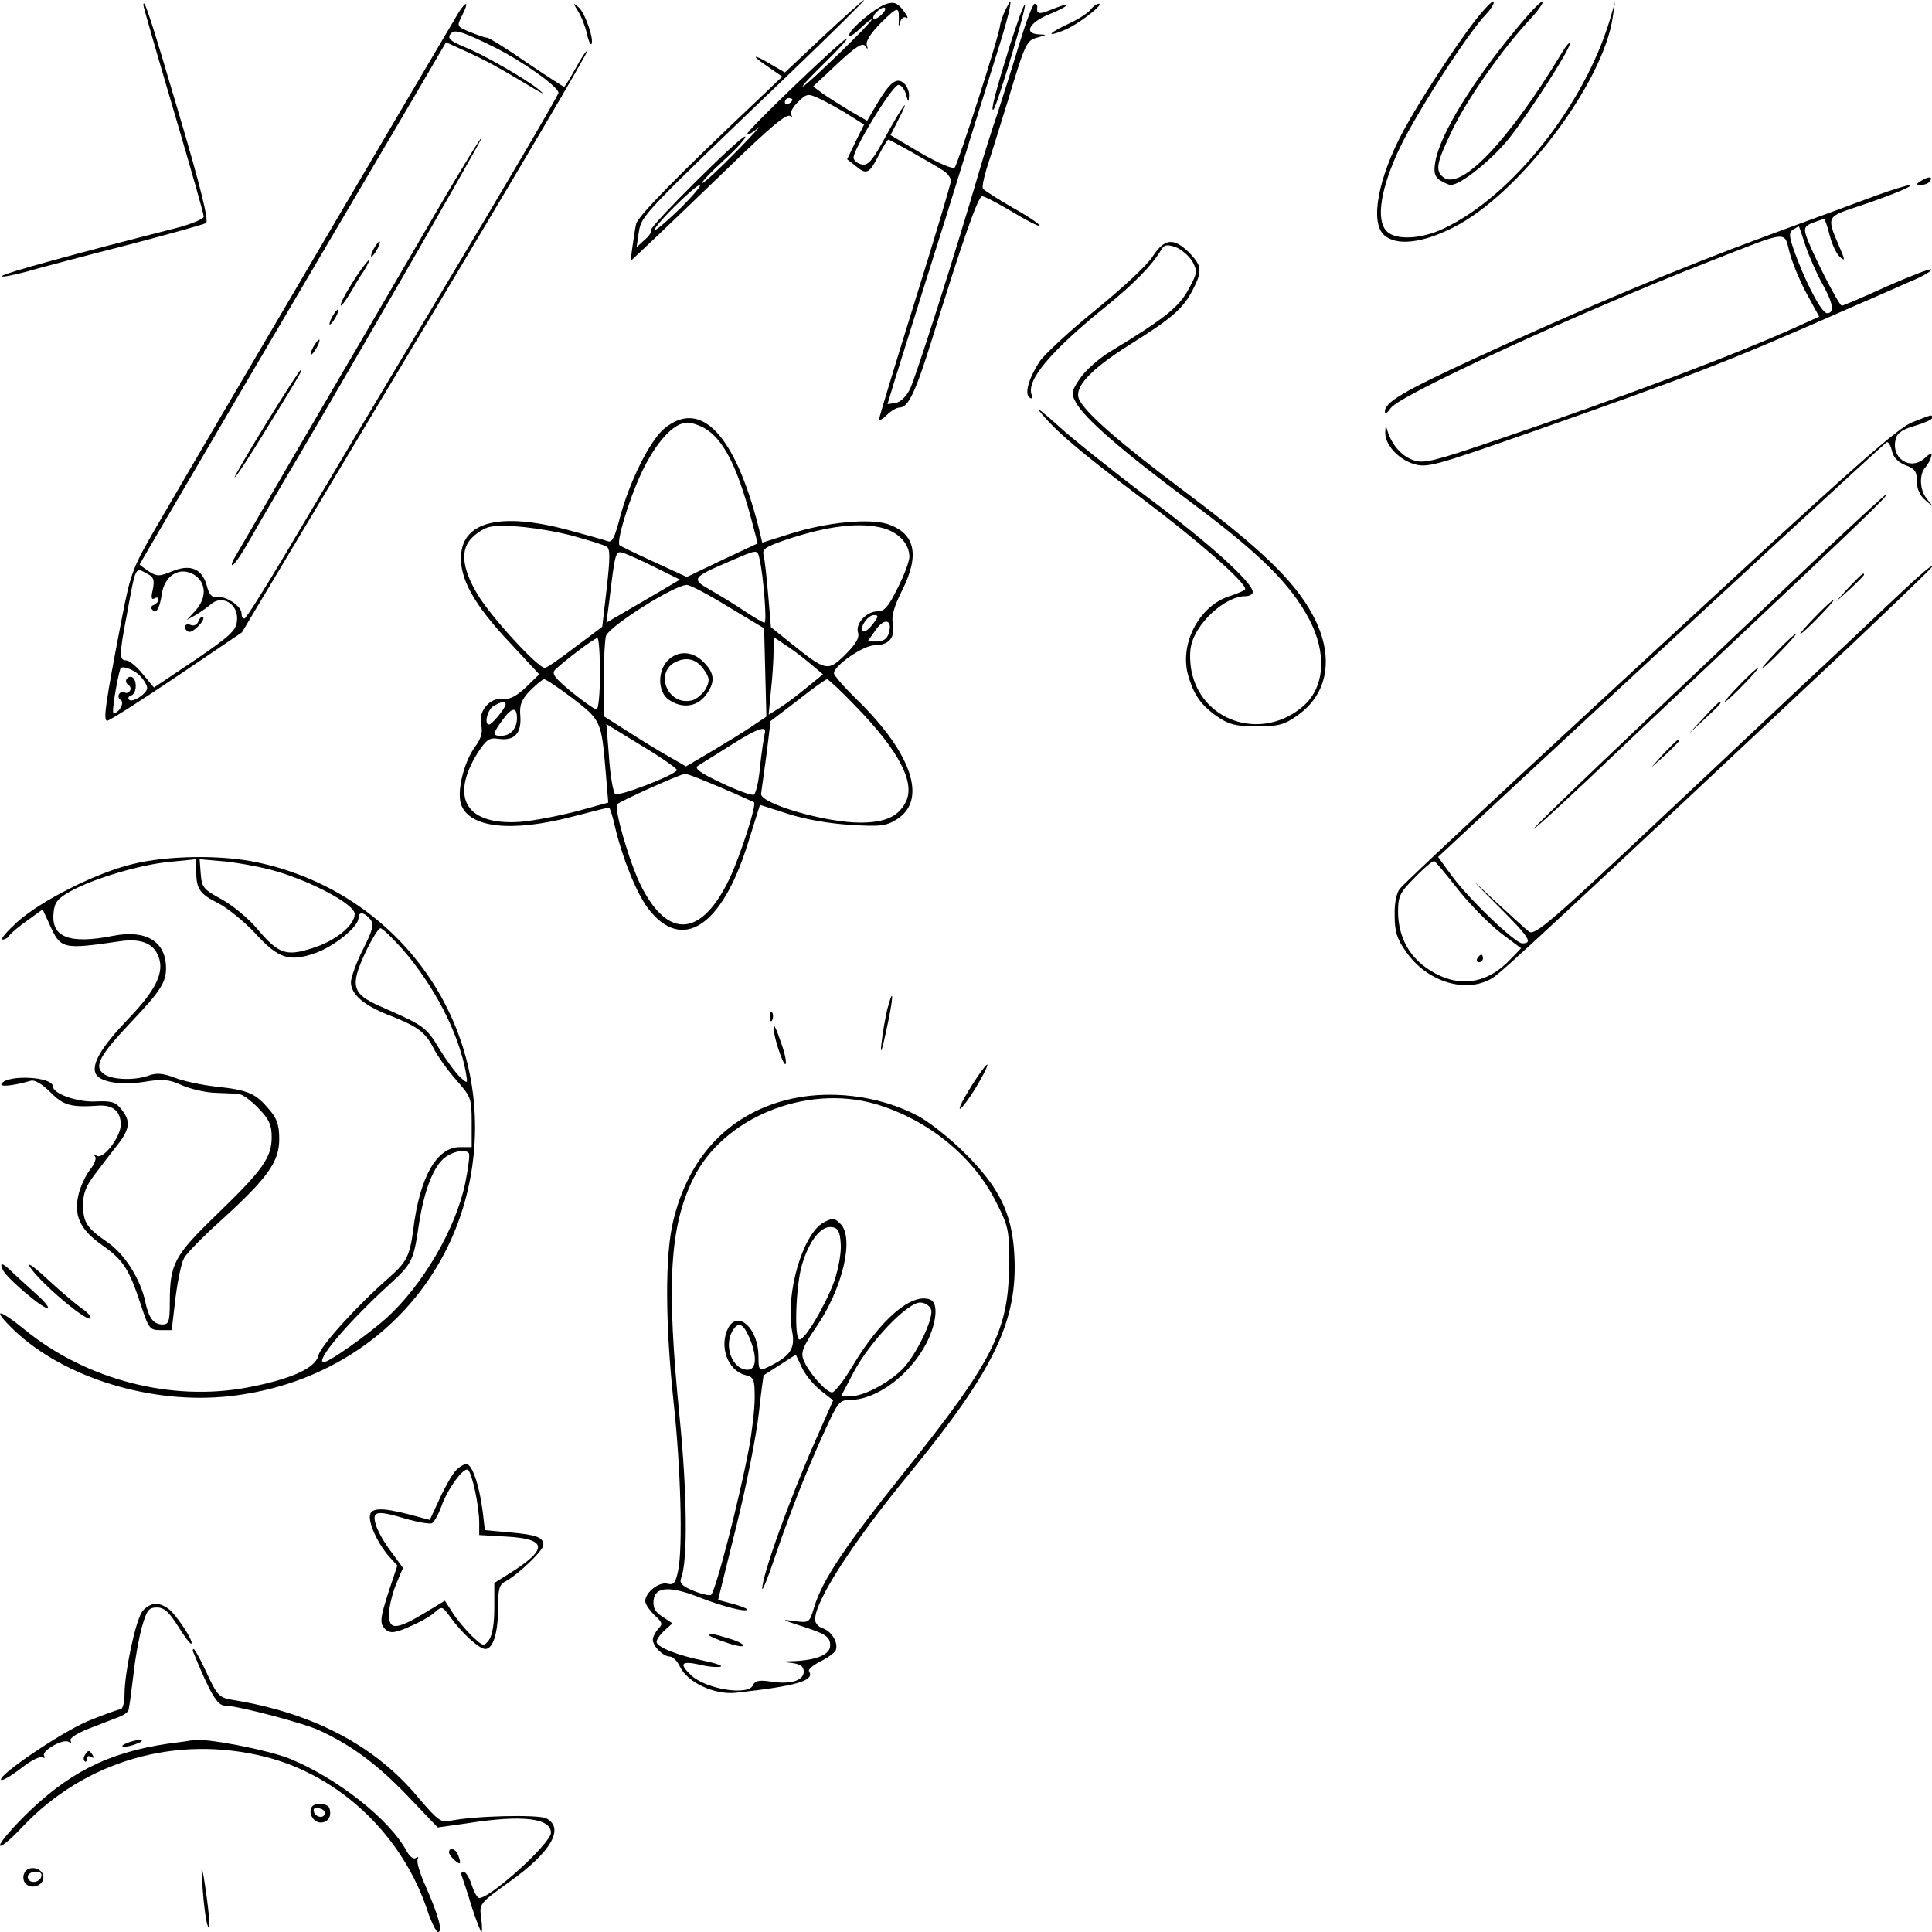 <?xml version="1.0" standalone="no"?>
<!DOCTYPE svg PUBLIC "-//W3C//DTD SVG 20010904//EN"
 "http://www.w3.org/TR/2001/REC-SVG-20010904/DTD/svg10.dtd">
<svg version="1.0" xmlns="http://www.w3.org/2000/svg"
 width="512pt" height="512pt" viewBox="0 0 512 512"
 preserveAspectRatio="xMidYMid meet">
<g transform="translate(0,512) scale(0.1,-0.1)"
fill="#000000" stroke="none">
<path d="M2182 5024 l-102 -96 -36 21 c-50 30 -56 26 -10 -5 l39 -27 -64 -61
c-213 -201 -319 -310 -323 -329 -3 -12 -7 -39 -10 -61 l-5 -38 72 68 c40 38
117 112 172 165 133 129 171 160 180 151 5 -4 5 -2 2 4 -4 6 5 22 18 34 24 23
26 23 60 7 19 -9 53 -28 75 -42 l40 -25 -23 -46 -22 -46 24 -19 c28 -23 35
-19 61 32 11 21 22 39 24 39 5 0 109 -59 144 -81 12 -7 22 -20 22 -28 0 -8
-43 -151 -95 -318 -52 -167 -95 -308 -95 -313 0 -6 9 -1 20 10 11 11 26 20 34
20 23 0 42 40 86 181 82 265 122 379 133 379 6 0 42 -19 79 -41 38 -23 71 -40
73 -37 3 2 -29 24 -70 47 -42 24 -77 47 -80 51 -3 4 2 27 9 51 8 24 33 105 56
179 48 159 50 163 81 171 24 7 24 7 2 8 -41 2 -26 31 27 53 28 11 49 23 47 25
-2 2 -20 -4 -40 -12 -34 -14 -41 -13 -38 8 0 4 -3 7 -7 7 -5 0 -23 -48 -41
-107 -18 -60 -44 -141 -57 -182 -14 -40 -36 -110 -49 -155 -64 -220 -168 -545
-183 -576 -10 -21 -26 -36 -39 -38 l-21 -3 19 63 c11 35 72 230 136 433 63
204 126 406 140 450 14 44 27 91 29 105 4 23 3 22 -11 -5 -8 -16 -14 -36 -15
-43 0 -21 -111 -366 -120 -376 -5 -5 -44 12 -89 38 l-81 48 20 39 c37 72 12
40 -32 -41 -34 -63 -47 -79 -63 -76 -11 2 -21 9 -23 17 -3 20 103 194 119 194
7 0 16 -11 20 -25 6 -22 7 -23 8 -4 1 12 -6 27 -14 34 -19 16 -37 2 -72 -57
l-25 -43 -47 27 c-26 16 -58 36 -72 46 l-24 18 64 60 c48 45 67 57 74 47 6
-10 8 -9 4 3 -3 10 11 32 39 60 44 43 47 43 46 4 -1 -17 0 -17 4 -2 3 9 10 14
16 10 6 -3 3 5 -8 19 -15 20 -24 24 -44 18 -28 -8 -100 -68 -100 -84 0 -5 14
3 30 19 17 16 30 26 30 23 0 -8 -169 -172 -182 -177 -6 -2 20 26 58 63 38 37
64 66 58 64 -15 -4 -264 -243 -264 -253 0 -5 12 2 28 15 15 14 -11 -15 -57
-62 -47 -48 -87 -85 -90 -83 -2 3 24 30 58 61 34 31 59 59 56 62 -7 8 -255
-239 -250 -248 3 -4 -5 -16 -17 -26 l-21 -19 6 40 c7 44 7 44 412 432 105 101
188 183 185 183 -3 0 -51 -43 -108 -96z m158 61 c-7 -8 -17 -15 -22 -15 -6 0
-5 7 2 15 7 8 17 15 22 15 6 0 5 -7 -2 -15z m-240 -229 c0 -3 -4 -8 -10 -11
-5 -3 -10 -1 -10 4 0 6 5 11 10 11 6 0 10 -2 10 -4z m-295 -286 c-33 -32 -64
-59 -70 -60 -5 0 17 27 50 60 33 33 64 60 70 60 5 0 -17 -27 -50 -60z"/>
<path d="M3907 5063 c-54 -71 -143 -207 -187 -288 -68 -126 -90 -244 -52 -278
32 -29 100 -22 183 20 174 87 398 382 423 558 l6 40 -13 -45 c-68 -228 -260
-471 -442 -556 -59 -28 -126 -31 -150 -7 -30 30 -16 116 36 224 46 95 179 301
227 351 14 15 23 30 20 34 -3 3 -26 -21 -51 -53z"/>
<path d="M4018 5043 c-115 -138 -201 -278 -214 -350 -5 -29 -3 -39 11 -50 11
-7 24 -13 30 -13 26 0 108 66 154 123 55 70 161 235 161 251 0 6 -10 -5 -21
-24 -142 -235 -269 -368 -315 -329 -21 18 -17 38 25 125 39 81 130 211 203
290 23 24 39 47 36 50 -3 3 -35 -30 -70 -73z"/>
<path d="M380 5106 c0 -4 36 -129 80 -278 44 -149 80 -275 80 -282 0 -6 -33
-20 -72 -30 -271 -69 -454 -119 -462 -127 -6 -5 21 0 60 10 38 11 159 43 269
71 110 29 205 55 211 59 8 4 -14 95 -72 290 -75 255 -94 311 -94 287z"/>
<path d="M1216 5088 c-19 -31 -623 -1057 -794 -1351 -71 -122 -75 -132 -99
-255 -44 -228 -50 -272 -39 -272 6 0 89 53 184 117 l173 117 460 769 c254 423
459 771 456 773 -2 2 -16 -18 -31 -46 -15 -27 -29 -50 -31 -50 -2 0 -47 29
-100 65 -52 36 -99 65 -104 65 -5 0 -25 7 -45 15 -36 15 -36 15 -21 45 18 35
12 40 -9 8z m94 -93 c76 -38 170 -105 170 -121 0 -6 -140 -245 -311 -530 -171
-285 -356 -596 -412 -691 -56 -94 -105 -172 -109 -172 -5 -1 -8 6 -8 14 0 19
-43 47 -66 43 -12 -2 -20 6 -26 30 -12 45 -44 58 -92 38 -34 -14 -40 -14 -62
0 -13 9 -24 17 -24 18 0 2 429 733 732 1247 l80 137 57 -26 c50 -23 78 -38
178 -98 26 -15 27 -15 8 1 -31 25 -146 92 -193 110 -41 17 -49 25 -35 38 9 10
36 0 113 -38z m-919 -1396 c16 -8 19 -16 14 -41 -5 -21 -4 -28 4 -24 6 4 11 3
11 -3 0 -5 -6 -11 -12 -14 -7 -2 -10 -8 -5 -12 11 -13 20 1 26 42 8 50 49 73
87 49 31 -21 32 -61 2 -94 l-23 -25 25 14 c13 8 30 20 38 27 31 28 75 1 70
-43 -2 -26 -19 -41 -111 -104 l-109 -73 -30 36 c-16 20 -36 36 -44 36 -18 0
-18 16 1 115 26 140 22 132 56 114z m-21 -269 c11 -11 20 -26 20 -33 0 -15
-40 -41 -48 -31 -4 4 -1 9 6 11 14 5 16 39 3 48 -5 3 -12 1 -15 -4 -4 -5 -2
-12 4 -16 6 -4 8 -11 4 -16 -3 -5 -9 -7 -14 -4 -5 3 -11 1 -14 -4 -4 -5 -2
-13 4 -16 11 -7 -5 -35 -19 -35 -6 0 9 89 18 118 3 9 34 -1 51 -18z"/>
<path d="M1150 4548 c-68 -117 -158 -271 -200 -343 -42 -71 -127 -218 -190
-325 -62 -107 -122 -210 -133 -229 -12 -19 -16 -31 -10 -28 7 4 26 33 44 65
18 31 47 82 65 112 160 269 554 953 551 956 -2 2 -59 -91 -127 -208z"/>
<path d="M990 4460 c-6 -11 -8 -20 -6 -20 3 0 10 9 16 20 6 11 8 20 6 20 -3 0
-10 -9 -16 -20z"/>
<path d="M948 4393 c-31 -47 -50 -83 -44 -83 2 0 13 15 24 33 11 19 27 46 37
60 9 15 15 27 12 27 -2 0 -15 -17 -29 -37z"/>
<path d="M880 4280 c-6 -11 -8 -20 -6 -20 3 0 10 9 16 20 6 11 8 20 6 20 -3 0
-10 -9 -16 -20z"/>
<path d="M830 4200 c-6 -11 -8 -20 -6 -20 3 0 10 9 16 20 6 11 8 20 6 20 -3 0
-10 -9 -16 -20z"/>
<path d="M706 3999 c-48 -78 -86 -143 -84 -144 2 -2 40 56 84 128 95 154 96
157 91 157 -2 0 -43 -63 -91 -141z"/>
<path d="M526 3474 c-3 -9 -12 -14 -21 -10 -16 6 -21 -9 -6 -18 10 -6 47 31
39 39 -3 3 -8 -2 -12 -11z"/>
<path d="M1532 5090 c9 -14 19 -40 23 -58 4 -18 9 -31 12 -29 9 9 -17 85 -34
98 -15 13 -15 12 -1 -11z"/>
<path d="M2676 4999 c-39 -126 -52 -177 -43 -169 9 8 88 272 83 277 -3 3 -20
-46 -40 -108z"/>
<path d="M2889 5093 c-8 -9 -36 -27 -64 -39 -27 -13 -44 -24 -37 -24 7 0 27 7
45 16 38 20 93 64 79 64 -5 0 -16 -7 -23 -17z"/>
<path d="M5090 4640 c-13 -8 -13 -10 2 -10 9 0 20 5 23 10 8 13 -5 13 -25 0z"/>
<path d="M4975 4603 c-38 -14 -167 -62 -285 -105 -242 -89 -492 -194 -780
-327 -193 -89 -240 -117 -240 -142 0 -8 7 -3 16 10 25 35 504 255 839 386 225
88 201 85 219 21 9 -31 30 -80 47 -110 l30 -55 -48 -22 c-162 -74 -470 -191
-807 -305 -164 -56 -193 -63 -219 -54 -31 10 -57 39 -69 75 -6 20 -6 19 -7 -1
-1 -32 35 -72 77 -84 34 -10 56 -4 307 84 433 152 523 187 850 331 72 31 150
66 174 76 24 11 41 22 39 25 -3 3 -56 -18 -118 -45 -61 -28 -115 -51 -119 -51
-8 0 -83 148 -95 187 -6 19 -2 25 19 33 14 5 28 10 29 10 2 0 9 -20 15 -44 6
-24 18 -49 27 -57 14 -12 14 -9 -1 26 -34 79 -34 80 37 104 94 31 165 60 148
60 -8 0 -46 -12 -85 -26z m-190 -135 c10 -29 31 -77 47 -105 26 -47 30 -73 10
-73 -13 0 -48 64 -77 138 -24 62 -26 75 -14 83 8 5 15 9 16 9 1 0 9 -24 18
-52z"/>
<path d="M3055 4441 c-13 -22 -81 -85 -150 -141 -69 -56 -136 -118 -150 -138
-29 -45 -41 -87 -26 -96 6 -4 9 -1 5 8 -15 38 51 116 197 234 73 59 122 109
145 148 9 16 16 17 40 9 15 -6 35 -23 44 -38 14 -26 13 -31 -11 -75 -26 -47
-64 -77 -204 -162 -32 -19 -69 -52 -83 -73 -23 -34 -24 -40 -11 -63 22 -42
122 -129 305 -265 184 -137 263 -216 313 -309 48 -91 42 -181 -15 -231 -104
-91 -260 -47 -294 82 -6 22 -8 56 -4 75 11 61 90 134 144 134 11 0 20 5 20 11
0 25 -117 131 -276 249 -94 71 -202 157 -240 192 -38 34 -60 52 -49 38 41 -51
105 -106 270 -230 149 -112 275 -222 275 -241 0 -3 -18 -11 -39 -18 -81 -24
-135 -124 -113 -208 15 -54 35 -83 81 -114 28 -19 48 -24 101 -24 57 0 73 4
107 28 84 58 100 159 42 267 -48 90 -137 176 -339 327 -172 129 -259 205 -279
242 -18 32 26 80 132 147 114 71 142 96 168 146 26 50 24 64 -10 99 -41 40
-65 37 -96 -10z"/>
<path d="M5068 4001 c-36 -14 -145 -109 -489 -427 -614 -566 -851 -788 -869
-809 -9 -11 -15 -38 -14 -71 0 -43 6 -62 30 -96 56 -81 160 -112 229 -70 27
17 169 149 953 885 116 110 212 202 212 205 0 7 -31 -20 -120 -104 -41 -39
-113 -107 -160 -151 -47 -43 -239 -225 -428 -402 -303 -286 -345 -321 -360
-310 -9 7 -51 45 -92 83 -68 64 -67 62 11 -16 83 -83 92 -98 63 -98 -19 0
-147 123 -188 181 l-35 48 202 188 c547 508 981 908 987 911 4 2 11 -9 14 -24
4 -17 18 -30 36 -37 25 -9 30 -17 30 -43 0 -20 8 -38 23 -50 22 -19 22 -19 5
2 -21 24 -23 67 -5 86 6 7 13 20 15 28 3 11 -2 10 -17 -4 -40 -36 -93 2 -76
54 4 14 22 24 51 32 24 7 44 16 44 20 0 10 4 11 -52 -11z m-1201 -1242 c33
-41 84 -92 112 -113 l52 -39 -28 -29 c-63 -67 -139 -77 -214 -29 -54 34 -83
87 -84 153 0 43 4 52 45 93 24 25 47 44 51 43 4 -2 33 -37 66 -79z"/>
<path d="M3915 2580 c-3 -5 -1 -10 4 -10 6 0 11 5 11 10 0 6 -2 10 -4 10 -3 0
-8 -4 -11 -10z"/>
<path d="M1759 3983 c-38 -33 -91 -140 -116 -234 -14 -54 -21 -68 -33 -63 -8
3 -58 17 -110 31 -173 45 -272 21 -278 -67 -5 -62 34 -132 128 -232 l79 -85
-35 -34 c-24 -23 -43 -33 -59 -31 -36 5 -68 -32 -60 -68 5 -21 0 -37 -16 -59
-30 -41 -49 -119 -37 -153 22 -62 133 -74 292 -33 53 14 98 25 100 25 2 0 10
-24 16 -52 20 -84 57 -175 87 -215 90 -118 196 -50 265 172 l32 102 75 -24
c47 -15 111 -26 166 -29 78 -5 94 -3 122 15 81 51 40 174 -105 316 -34 33 -62
65 -62 71 0 20 78 74 108 74 38 0 55 21 48 57 -4 20 3 45 24 87 48 95 36 152
-37 177 -50 16 -162 5 -257 -25 l-76 -24 -10 42 c-63 246 -154 341 -251 259z
m110 1 c48 -29 84 -99 121 -236 l18 -68 -94 -44 -94 -45 -87 40 c-48 22 -89
42 -91 44 -9 9 23 116 57 190 39 83 86 135 123 135 11 0 32 -7 47 -16z m-351
-284 c43 -12 83 -24 90 -29 9 -6 9 -28 0 -109 l-12 -103 -72 -54 c-39 -30 -75
-55 -80 -55 -19 0 -144 137 -178 194 -43 72 -47 122 -13 153 12 12 31 23 42
26 35 10 143 -2 223 -23z m824 20 c41 -12 68 -42 68 -76 0 -11 -14 -49 -31
-82 -24 -49 -35 -62 -53 -62 -30 0 -60 -33 -52 -57 4 -13 -6 -30 -34 -58 -46
-45 -51 -44 -141 28 l-56 45 -7 83 c-4 46 -9 94 -12 105 -5 19 2 24 60 44 112
37 196 47 258 30z m-603 -105 l63 -31 -97 -57 -98 -57 7 52 c17 142 17 139 40
132 11 -4 50 -21 85 -39z m274 23 c10 -42 20 -168 13 -168 -4 0 -26 13 -49 28
-23 16 -64 41 -90 56 -57 32 -55 35 48 79 74 32 72 32 78 5z m-83 -126 l95
-57 3 -117 3 -117 -43 -29 c-24 -16 -72 -45 -107 -66 l-63 -37 -47 27 c-25 14
-74 44 -108 66 l-63 40 0 98 c0 54 3 106 6 115 11 27 180 134 214 135 9 0 58
-26 110 -58z m383 -46 c-10 -13 -21 -22 -26 -19 -11 7 12 43 29 43 13 0 12 -4
-3 -24z m42 -25 c-4 -14 -15 -21 -31 -21 l-25 0 22 31 c23 33 46 27 34 -10z
m-765 -106 c0 -52 -4 -95 -9 -95 -5 0 -35 21 -66 46 -47 39 -54 49 -43 60 24
23 103 83 111 83 4 1 7 -42 7 -94z m554 29 l37 -31 -43 -35 c-24 -20 -56 -44
-72 -54 l-29 -18 6 63 c4 35 7 82 7 103 l0 40 28 -19 c16 -10 46 -32 66 -49z
m-626 -95 c74 -57 76 -60 87 -193 l7 -83 -84 -23 c-46 -12 -113 -25 -149 -28
-143 -10 -188 63 -113 183 23 35 31 41 55 37 42 -6 61 14 58 60 -3 30 3 44 26
68 16 16 33 30 37 30 5 0 39 -23 76 -51z m748 -19 c118 -121 162 -207 133
-258 -20 -37 -55 -52 -120 -52 -92 0 -267 51 -262 77 1 6 7 52 14 101 l11 91
72 55 c39 31 74 56 78 56 3 0 37 -31 74 -70z m-926 3 c-1 -10 -36 -53 -44 -53
-14 0 -4 40 12 49 21 12 32 14 32 4z m30 -36 c0 -28 -17 -47 -42 -47 -23 0
-23 5 3 41 25 35 39 37 39 6z m424 -138 c-9 -15 -156 -71 -164 -63 -5 5 -13
49 -16 97 l-7 88 95 -58 c53 -32 94 -61 92 -64z m232 94 c-2 -10 -8 -48 -12
-86 -3 -37 -11 -70 -16 -73 -5 -3 -44 11 -86 31 -59 28 -73 39 -62 46 8 5 47
29 85 53 77 49 99 55 91 29z m-116 -140 c47 -20 86 -38 88 -39 8 -5 -34 -136
-64 -201 -74 -156 -163 -164 -235 -21 -31 62 -73 207 -63 217 8 8 167 80 179
80 6 1 48 -16 95 -36z"/>
<path d="M1770 3370 c-28 -28 -27 -84 2 -104 34 -24 73 -20 97 10 27 35 26 59
-4 89 -29 30 -68 32 -95 5z m97 -27 c14 -20 14 -28 3 -49 -8 -13 -24 -27 -36
-30 -65 -16 -102 76 -41 103 30 13 55 5 74 -24z"/>
<path d="M4849 3673 c-79 -75 -268 -254 -419 -397 -290 -275 -409 -391 -351
-341 20 17 76 69 126 116 49 47 225 213 390 369 342 322 412 390 404 390 -3 0
-70 -62 -150 -137z"/>
<path d="M4899 3563 l-34 -38 38 34 c20 19 37 36 37 38 0 8 -8 0 -41 -34z"/>
<path d="M4810 3485 c-24 -25 -42 -45 -39 -45 3 0 25 20 49 45 24 25 42 45 39
45 -3 0 -25 -20 -49 -45z"/>
<path d="M4710 3395 c-24 -25 -42 -45 -39 -45 3 0 25 20 49 45 24 25 42 45 39
45 -3 0 -25 -20 -49 -45z"/>
<path d="M4610 3305 c-24 -25 -42 -45 -39 -45 3 0 25 20 49 45 24 25 42 45 39
45 -3 0 -25 -20 -49 -45z"/>
<path d="M4515 3218 l-40 -43 43 40 c39 36 47 45 39 45 -2 0 -21 -19 -42 -42z"/>
<path d="M4409 3123 l-34 -38 38 34 c20 19 37 36 37 38 0 8 -8 0 -41 -34z"/>
<path d="M351 2830 c-96 -23 -243 -97 -306 -154 -27 -25 -45 -45 -38 -46 6 0
15 5 18 11 4 6 25 24 48 40 l40 29 17 -37 c31 -69 33 -70 191 -47 53 7 86 -6
99 -41 16 -41 -6 -88 -79 -164 -71 -74 -98 -119 -88 -145 9 -23 65 -33 129
-23 49 8 65 7 100 -9 23 -10 62 -19 87 -20 25 -1 54 -2 63 -3 9 0 33 -17 53
-38 28 -29 35 -44 35 -76 0 -54 -22 -86 -144 -204 -115 -111 -126 -132 -126
-235 0 -50 -3 -58 -19 -58 -24 0 -37 17 -46 60 -12 59 -55 127 -99 157 -56 39
-65 52 -66 99 0 31 8 51 30 80 16 21 43 57 60 78 35 45 37 65 11 97 -15 19
-26 22 -70 20 -47 -2 -111 21 -111 40 0 26 -121 32 -136 7 -6 -9 29 -6 78 8
10 3 30 -9 52 -31 35 -35 54 -40 129 -35 37 2 57 -16 57 -50 0 -33 -46 -93
-63 -83 -7 3 -9 3 -5 -2 4 -4 -1 -19 -12 -33 -11 -13 -25 -42 -31 -64 -15 -58
2 -96 62 -138 56 -39 72 -65 103 -160 20 -61 23 -65 51 -65 l30 0 10 85 c6 47
16 95 23 106 6 12 50 57 98 100 123 112 154 155 154 215 0 37 -6 55 -26 78
-36 43 -55 52 -138 61 -39 4 -90 15 -113 24 -31 12 -49 13 -68 6 -38 -14 -98
-12 -120 4 -27 20 -12 48 73 138 77 81 92 105 92 142 0 71 -53 103 -140 86
-116 -23 -165 -4 -158 61 2 27 11 38 43 56 60 34 187 72 265 79 l70 7 0 -31
c0 -48 9 -61 59 -86 25 -13 69 -49 97 -79 61 -67 90 -77 159 -53 51 18 115 70
115 93 0 18 15 16 31 -3 11 -13 8 -26 -19 -80 -18 -35 -32 -75 -32 -87 0 -32
34 -61 100 -87 77 -30 97 -45 119 -88 10 -20 37 -58 60 -84 39 -44 41 -49 41
-112 l0 -66 -31 0 c-62 0 -107 -80 -124 -220 -9 -67 -17 -84 -62 -124 -85 -74
-184 -183 -189 -208 -8 -34 -73 -63 -188 -85 -202 -38 -426 20 -589 152 -72
59 -91 59 -30 0 133 -127 366 -198 572 -175 365 41 630 318 649 676 18 354
-225 665 -578 739 -95 20 -237 18 -329 -5z m381 -19 c96 -28 208 -88 208 -113
0 -30 -51 -72 -113 -91 -69 -22 -89 -15 -145 51 -23 28 -66 63 -95 79 -48 26
-52 31 -55 67 l-3 39 68 -6 c37 -4 98 -15 135 -26z m336 -208 c84 -98 146
-218 166 -322 6 -34 6 -34 -14 -16 -12 11 -37 45 -56 76 -35 58 -40 61 -156
112 -75 33 -81 54 -40 142 17 36 35 65 40 65 6 0 32 -26 60 -57z m175 -540 c2
-5 -2 -39 -10 -78 -25 -121 -113 -272 -211 -360 -50 -44 -150 -115 -164 -115
-25 0 60 102 175 207 59 54 63 62 77 157 14 93 40 158 71 180 25 17 55 21 62
9z"/>
<path d="M2351 2444 c-5 -22 -12 -61 -15 -89 -4 -33 1 -22 13 35 19 86 21 125
2 54z"/>
<path d="M2041 2424 c0 -11 3 -14 6 -6 3 7 2 16 -1 19 -3 4 -6 -2 -5 -13z"/>
<path d="M2050 2396 c0 -22 24 -96 31 -96 4 0 1 21 -8 48 -16 47 -23 62 -23
48z"/>
<path d="M2588 2263 c-14 -21 -31 -49 -38 -63 -22 -44 14 -2 45 53 32 56 28
62 -7 10z"/>
<path d="M2080 2204 c-153 -41 -256 -153 -296 -320 -22 -91 -21 -272 1 -479
19 -173 25 -387 12 -448 -7 -33 -12 -38 -28 -34 -22 6 -59 -23 -59 -46 0 -8
11 -24 24 -37 22 -20 23 -24 10 -37 -7 -8 -14 -21 -14 -28 0 -18 28 -45 45
-45 8 0 20 -12 27 -27 20 -42 92 -75 148 -69 161 18 210 32 194 57 -3 5 11 16
30 26 19 9 38 23 41 30 7 20 -11 50 -35 58 -11 3 -20 14 -20 23 0 50 101 206
250 387 226 276 288 406 278 581 -6 109 -40 178 -132 269 -39 39 -94 82 -122
97 -105 56 -241 72 -354 42z m241 -10 c138 -41 258 -138 319 -260 33 -65 35
-74 34 -169 -1 -170 -43 -253 -275 -543 -157 -196 -219 -288 -241 -360 -13
-43 -13 -43 -53 -38 -35 5 -34 4 15 -12 69 -22 80 -29 80 -53 0 -23 -34 -38
-93 -41 -37 -1 -38 -2 -9 -5 23 -3 32 -9 32 -23 0 -24 -36 -35 -89 -26 -29 4
-40 2 -45 -9 -11 -30 -124 -12 -164 25 -33 31 -27 39 20 29 23 -6 48 -8 57 -6
9 2 -11 9 -44 16 -69 14 -125 36 -125 50 0 6 9 19 21 30 l21 19 -27 18 c-19
12 -25 24 -23 43 4 36 42 39 121 8 61 -24 127 -41 127 -32 0 2 -17 9 -39 15
l-38 10 49 198 c27 108 53 242 59 297 6 55 12 100 13 100 0 1 20 13 43 28 l42
27 17 -36 c9 -19 32 -46 50 -60 l32 -25 -45 -102 c-70 -158 -143 -361 -143
-397 0 -8 16 30 34 85 41 120 84 229 133 336 33 72 38 79 65 79 71 0 160 66
204 152 27 54 31 106 9 114 -49 19 -132 -53 -205 -175 -23 -39 -48 -71 -55
-71 -16 0 -64 55 -76 87 -7 19 -1 35 34 86 70 102 102 237 64 274 -16 16 -20
16 -45 3 -55 -31 -101 -189 -83 -287 9 -45 -3 -65 -56 -92 -31 -16 -33 -15
-33 24 0 74 -54 124 -80 76 -25 -48 -2 -113 45 -125 23 -6 25 -11 25 -60 0
-30 -7 -90 -15 -133 -26 -139 -90 -385 -101 -390 -5 -2 -27 3 -48 12 -29 12
-36 20 -31 33 18 44 16 227 -4 426 -35 351 -27 504 36 632 79 162 299 252 484
198z m-93 -370 c2 -24 -6 -66 -17 -99 -22 -61 -77 -155 -92 -155 -15 0 -10
142 6 197 19 65 51 105 79 101 17 -2 22 -11 24 -44z m240 -176 c5 -26 -41
-120 -76 -156 -37 -37 -102 -72 -137 -72 l-26 0 33 63 c44 83 147 190 179 185
13 -1 25 -11 27 -20z m-482 -73 c21 -50 19 -85 -5 -85 -39 0 -63 60 -41 101
16 28 29 23 46 -16z"/>
<path d="M1880 786 c0 -2 20 -11 45 -19 25 -9 45 -12 45 -8 0 4 -17 13 -39 19
-41 13 -51 14 -51 8z"/>
<path d="M78 1765 c21 -39 162 -158 162 -137 0 5 -11 17 -24 25 -13 9 -52 42
-87 74 -34 32 -57 49 -51 38z"/>
<path d="M9 1752 c13 -23 111 -106 118 -98 3 3 -14 22 -38 43 -23 21 -51 46
-61 56 -23 22 -31 22 -19 -1z"/>
<path d="M1207 1222 c-9 -10 -28 -43 -42 -74 l-26 -56 -52 14 c-77 20 -107 19
-107 -6 0 -26 26 -78 53 -107 l20 -22 -22 -66 c-25 -77 -26 -89 -7 -105 12 -9
25 -7 63 10 26 11 56 28 66 38 18 16 20 15 40 -13 31 -43 77 -85 93 -85 21 0
34 43 34 110 0 50 3 61 21 70 34 19 99 81 99 96 0 20 -19 27 -90 33 l-65 6 -6
51 c-9 69 -28 124 -43 124 -7 0 -20 -8 -29 -18z m52 -53 c6 -27 11 -65 11 -83
l0 -34 70 -4 c110 -6 114 -32 13 -96 l-43 -27 0 -66 c0 -41 -5 -72 -14 -85
-14 -18 -15 -18 -46 11 -17 17 -40 44 -51 62 l-20 31 -56 -34 c-74 -44 -93
-44 -92 -1 0 17 8 52 18 77 l19 45 -33 45 c-19 25 -37 58 -40 73 -9 33 5 35
84 11 29 -8 58 -13 65 -11 6 2 17 22 25 43 16 47 59 106 71 99 5 -3 13 -28 19
-56z"/>
<path d="M376 848 c-18 -28 -46 -162 -46 -218 0 -22 -5 -40 -11 -40 -6 0 -44
-14 -86 -31 -71 -30 -241 -145 -230 -156 3 -3 27 11 53 31 25 20 51 33 57 29
5 -3 7 -2 4 4 -8 13 50 46 65 37 6 -4 8 -3 5 3 -4 6 17 20 51 33 31 12 67 26
80 31 12 5 23 13 23 19 1 5 2 13 3 18 1 4 5 39 10 77 4 39 14 94 22 123 13 45
18 52 40 52 19 0 32 -12 56 -50 17 -28 33 -48 35 -46 6 5 -24 53 -51 84 -11
12 -30 22 -43 22 -12 0 -29 -10 -37 -22z"/>
<path d="M512 742 c46 -112 64 -142 84 -142 32 0 208 -46 251 -66 84 -39 152
-89 231 -171 l82 -86 78 11 c145 23 222 14 222 -25 0 -28 -160 -173 -190 -173
-5 0 -14 16 -20 35 -6 19 -16 35 -22 35 -5 0 -7 -6 -4 -12 2 -7 15 -43 26 -81
12 -37 24 -67 26 -67 2 0 2 17 -1 38 -5 37 -4 38 75 95 110 78 147 142 98 168
-21 11 -195 7 -258 -7 -21 -5 -33 5 -83 64 -113 136 -279 223 -490 257 -36 6
-41 11 -69 71 -16 35 -32 64 -35 64 -2 0 -3 -4 -1 -8z"/>
<path d="M335 500 c-13 -5 -14 -9 -5 -9 8 0 24 4 35 9 13 5 14 9 5 9 -8 0 -24
-4 -35 -9z"/>
<path d="M475 503 c-169 -20 -278 -70 -394 -180 -45 -43 -81 -85 -81 -93 0 -8
26 13 58 47 166 177 409 247 646 187 199 -51 364 -209 430 -411 10 -29 22 -53
27 -53 13 0 1 44 -32 119 -16 35 -26 68 -22 74 3 6 1 7 -5 3 -6 -4 -16 4 -23
16 -45 86 -187 197 -313 248 -62 24 -229 56 -256 48 -3 0 -18 -3 -35 -5z"/>
<path d="M225 469 c-4 -6 -4 -13 -1 -16 3 -4 6 -1 6 6 0 7 5 9 12 5 7 -4 8 -3
4 4 -9 15 -13 15 -21 1z"/>
<path d="M826 331 c-10 -16 5 -41 24 -41 19 0 30 17 23 38 -5 14 -39 16 -47 3z
m35 -16 c-1 -15 -24 -12 -29 3 -3 9 2 13 12 10 10 -1 17 -7 17 -13z"/>
<path d="M1190 211 c0 -5 7 -14 15 -21 16 -14 18 -10 9 14 -6 17 -24 22 -24 7z"/>
<path d="M537 115 c3 -44 9 -89 14 -100 8 -21 3 44 -11 130 -7 38 -7 31 -3
-30z"/>
<path d="M64 155 c-4 -9 -2 -21 4 -27 16 -16 47 -5 47 17 0 26 -42 34 -51 10z
m46 -4 c0 -14 -18 -23 -30 -16 -6 4 -8 11 -5 16 8 12 35 12 35 0z"/>
</g>
</svg>
